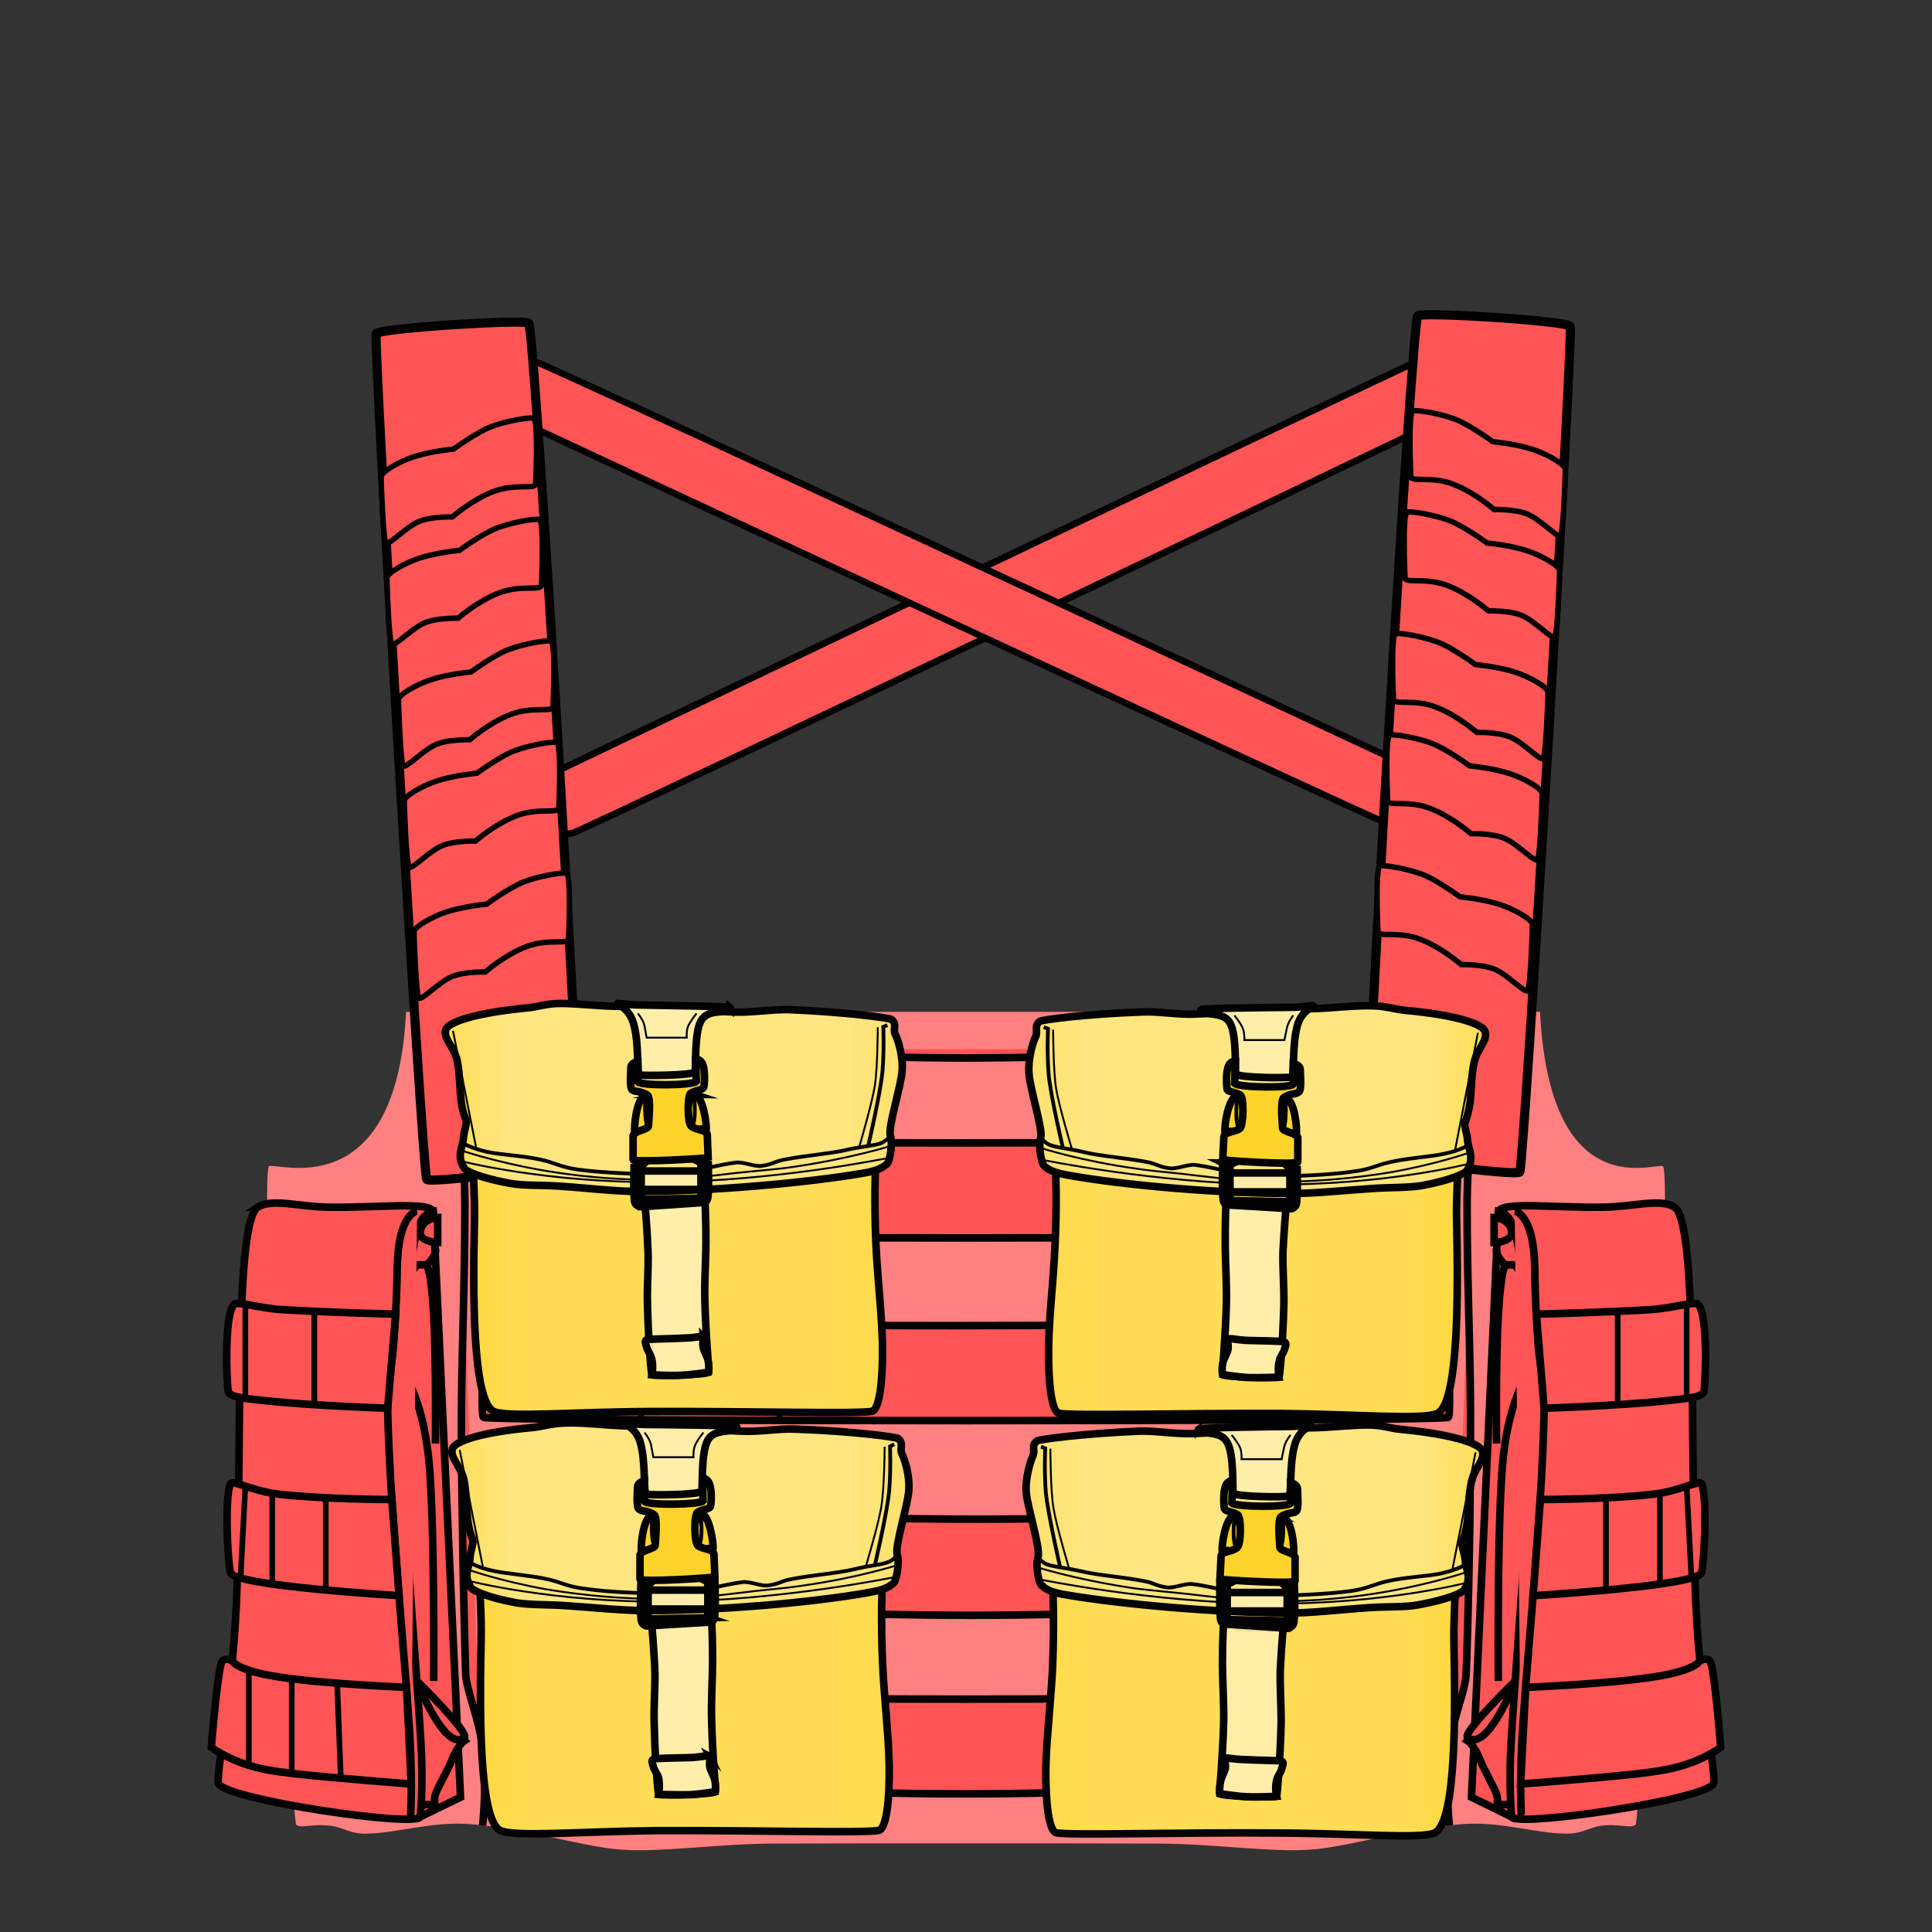 <?xml version="1.0" encoding="UTF-8" standalone="no"?>
<svg
   xmlns:dc="http://purl.org/dc/elements/1.1/"
   xmlns:cc="http://creativecommons.org/ns#"
   xmlns:rdf="http://www.w3.org/1999/02/22-rdf-syntax-ns#"
   xmlns:svg="http://www.w3.org/2000/svg"
   xmlns="http://www.w3.org/2000/svg"
   xmlns:xlink="http://www.w3.org/1999/xlink"
   xmlns:sodipodi="http://sodipodi.sourceforge.net/DTD/sodipodi-0.dtd"
   xmlns:inkscape="http://www.inkscape.org/namespaces/inkscape"
   viewBox="0 0 256 256"
   version="1.1"
   id="svg441"
   sodipodi:docname="Chest_rig.svg"
   inkscape:version="0.92.3 (2405546, 2018-03-11)">
  <rect x="0" y="0" width="256" height="256" fill="#333333" stroke="none"/>
  <sodipodi:namedview
     pagecolor="#ffffff"
     bordercolor="#666666"
     borderopacity="1"
     objecttolerance="10"
     gridtolerance="10"
     guidetolerance="10"
     inkscape:pageopacity="0"
     inkscape:pageshadow="2"
     inkscape:window-width="1920"
     inkscape:window-height="1017"
     id="namedview443"
     showgrid="false"
     inkscape:zoom="2.6074563"
     inkscape:cx="154.05937"
     inkscape:cy="105.68659"
     inkscape:window-x="1912"
     inkscape:window-y="-8"
     inkscape:window-maximized="1"
     inkscape:current-layer="g265"
     showguides="false" />
  <defs
     id="defs84">
    <linearGradient
       id="innoGrad52">
      <stop
         offset="0"
         stop-color="#ffd42a"
         stop-opacity=".502"
         id="stop2" />
      <stop
         offset=".142"
         stop-color="#ffd42a"
         stop-opacity="0"
         id="stop4" />
      <stop
         offset=".863"
         stop-color="#ffd42a"
         stop-opacity="0"
         id="stop6" />
      <stop
         offset="1"
         stop-color="#ffd42a"
         stop-opacity=".251"
         id="stop8" />
    </linearGradient>
    <linearGradient
       id="innoGrad5">
      <stop
         offset="0"
         stop-color="#ffd42a"
         stop-opacity=".251"
         id="stop11" />
      <stop
         offset=".137"
         stop-color="#ffd42a"
         stop-opacity="0"
         id="stop13" />
      <stop
         offset=".858"
         stop-color="#ffd42a"
         stop-opacity="0"
         id="stop15" />
      <stop
         offset="1"
         stop-color="#ffd42a"
         stop-opacity=".502"
         id="stop17" />
    </linearGradient>
    <linearGradient
       id="innoGrad32">
      <stop
         offset="0"
         stop-color="#fca"
         stop-opacity="0"
         id="stop20" />
      <stop
         offset="1"
         stop-color="#ff7f2a"
         stop-opacity=".502"
         id="stop22" />
    </linearGradient>
    <linearGradient
       id="innoGrad22">
      <stop
         offset="0"
         stop-color="#ff2a2a"
         stop-opacity="0"
         id="stop25" />
      <stop
         offset="1"
         stop-color="#ff2a2a"
         stop-opacity=".502"
         id="stop27" />
    </linearGradient>
    <linearGradient
       id="innoGrad4">
      <stop
         offset="0"
         stop-color="#ff7f2a"
         stop-opacity=".502"
         id="stop30" />
      <stop
         offset=".236"
         stop-color="#ff7f2a"
         stop-opacity="0"
         id="stop32" />
      <stop
         offset=".759"
         stop-color="#ff7f2a"
         stop-opacity="0"
         id="stop34" />
      <stop
         offset="1"
         stop-color="#ff7f2a"
         stop-opacity=".502"
         id="stop36" />
    </linearGradient>
    <linearGradient
       id="innoGrad3">
      <stop
         offset="0"
         stop-color="#ff7f2a"
         stop-opacity=".502"
         id="stop39" />
      <stop
         offset="1"
         stop-color="#fca"
         stop-opacity="0"
         id="stop41" />
    </linearGradient>
    <linearGradient
       id="innoGrad2">
      <stop
         offset="0"
         stop-color="#ff2a2a"
         stop-opacity=".502"
         id="stop44" />
      <stop
         offset="1"
         stop-color="#ff2a2a"
         stop-opacity="0"
         id="stop46" />
    </linearGradient>
    <linearGradient
       id="innoGrad1">
      <stop
         offset="0"
         stop-color="#ff2a2a"
         stop-opacity=".502"
         id="stop49" />
      <stop
         offset=".134"
         stop-color="#ff2a2a"
         stop-opacity="0"
         id="stop51" />
      <stop
         offset=".863"
         stop-color="#ff2a2a"
         stop-opacity="0"
         id="stop53" />
      <stop
         offset="1"
         stop-color="#ff2a2a"
         stop-opacity=".502"
         id="stop55" />
    </linearGradient>
    <linearGradient
       id="linearGradient4814"
       x1="35.386"
       x2="220.619"
       y1="131.479"
       y2="131.479"
       gradientUnits="userSpaceOnUse"
       xlink:href="#innoGrad1" />
    <linearGradient
       id="linearGradient4859"
       x1="42.662"
       x2="76.116"
       y1="33.838"
       y2="18.951"
       gradientUnits="userSpaceOnUse"
       xlink:href="#innoGrad2"
       gradientTransform="translate(-5.966,5.966)" />
    <linearGradient
       id="linearGradient4867"
       x1="37.395"
       x2="72.67"
       y1="24.125"
       y2="13.215"
       gradientUnits="userSpaceOnUse"
       xlink:href="#innoGrad2"
       gradientTransform="translate(-5.966,5.966)" />
    <linearGradient
       id="linearGradient4890"
       x1="45.543"
       x2="105.179"
       y1="41.333"
       y2="41.333"
       gradientUnits="userSpaceOnUse"
       xlink:href="#innoGrad3"
       gradientTransform="translate(234.305,74.576)" />
    <linearGradient
       id="linearGradient4913"
       x1="50.671"
       x2="92.129"
       y1="42.418"
       y2="42.418"
       gradientUnits="userSpaceOnUse"
       xlink:href="#innoGrad3"
       gradientTransform="translate(283.801,-11.889)" />
    <linearGradient
       id="linearGradient4946"
       x1="49.857"
       x2="206.112"
       y1="68.272"
       y2="68.272"
       gradientUnits="userSpaceOnUse"
       xlink:href="#innoGrad4"
       gradientTransform="translate(237.013,12.656)" />
    <linearGradient
       id="linearGradient5004"
       x1="182.273"
       x2="217.505"
       y1="15.773"
       y2="24.547"
       gradientUnits="userSpaceOnUse"
       xlink:href="#innoGrad22" />
    <linearGradient
       id="linearGradient5035"
       x1="179.912"
       x2="213.338"
       y1="18.951"
       y2="33.839"
       gradientUnits="userSpaceOnUse"
       xlink:href="#innoGrad22" />
    <linearGradient
       id="linearGradient5074"
       x1="150.811"
       x2="210.484"
       y1="41.345"
       y2="41.345"
       gradientUnits="userSpaceOnUse"
       xlink:href="#innoGrad32"
       gradientTransform="translate(113.878,67.32)" />
    <linearGradient
       id="linearGradient5105"
       x1="163.854"
       x2="205.3"
       y1="42.418"
       y2="42.418"
       gradientUnits="userSpaceOnUse"
       xlink:href="#innoGrad32"
       gradientTransform="translate(156.858,-6.136)" />
    <linearGradient
       id="linearGradient5151"
       x1="28.406"
       x2="57.945"
       y1="200.232"
       y2="200.232"
       gradientUnits="userSpaceOnUse"
       xlink:href="#innoGrad2" />
    <linearGradient
       id="linearGradient5174"
       x1="29.537"
       x2="52.967"
       y1="179.664"
       y2="179.664"
       gradientUnits="userSpaceOnUse"
       xlink:href="#innoGrad2" />
    <linearGradient
       id="linearGradient5197"
       x1="29.585"
       x2="53.42"
       y1="203.973"
       y2="203.973"
       gradientUnits="userSpaceOnUse"
       xlink:href="#innoGrad2" />
    <linearGradient
       id="linearGradient5235"
       x1="27.48"
       x2="55.017"
       y1="228.148"
       y2="228.148"
       gradientUnits="userSpaceOnUse"
       xlink:href="#innoGrad2" />
    <linearGradient
       id="linearGradient5258"
       x1="198.027"
       x2="227.602"
       y1="200.231"
       y2="200.231"
       gradientUnits="userSpaceOnUse"
       xlink:href="#innoGrad22" />
    <linearGradient
       id="linearGradient5287"
       x1="203.034"
       x2="226.491"
       y1="179.657"
       y2="179.657"
       gradientUnits="userSpaceOnUse"
       xlink:href="#innoGrad22" />
    <linearGradient
       id="linearGradient5310"
       x1="202.603"
       x2="226.414"
       y1="203.974"
       y2="203.974"
       gradientUnits="userSpaceOnUse"
       xlink:href="#innoGrad22" />
    <linearGradient
       id="linearGradient5333"
       x1="200.955"
       x2="228.518"
       y1="228.148"
       y2="228.148"
       gradientUnits="userSpaceOnUse"
       xlink:href="#innoGrad22" />
    <linearGradient
       id="linearGradient5356"
       x1="138.075"
       x2="193.306"
       y1="226.709"
       y2="226.709"
       gradientUnits="userSpaceOnUse"
       xlink:href="#innoGrad5" />
    <linearGradient
       id="linearGradient5383"
       x1="135.462"
       x2="196.983"
       y1="201.274"
       y2="201.274"
       gradientUnits="userSpaceOnUse"
       xlink:href="#innoGrad5" />
    <linearGradient
       id="linearGradient5416"
       x1="63.123"
       x2="118.33"
       y1="226.439"
       y2="226.439"
       gradientUnits="userSpaceOnUse"
       xlink:href="#innoGrad52" />
    <linearGradient
       id="linearGradient5453"
       x1="59.392"
       x2="120.944"
       y1="200.977"
       y2="200.977"
       gradientUnits="userSpaceOnUse"
       xlink:href="#innoGrad52" />
    <linearGradient
       id="linearGradient5476"
       x1="138.442"
       x2="193.626"
       y1="171.163"
       y2="171.163"
       gradientUnits="userSpaceOnUse"
       xlink:href="#innoGrad5" />
    <linearGradient
       id="linearGradient5499"
       x1="135.824"
       x2="197.346"
       y1="145.702"
       y2="145.702"
       gradientUnits="userSpaceOnUse"
       xlink:href="#innoGrad5" />
    <linearGradient
       id="linearGradient5522"
       x1="62.238"
       x2="117.44"
       y1="170.858"
       y2="170.858"
       gradientUnits="userSpaceOnUse"
       xlink:href="#innoGrad52" />
    <linearGradient
       id="linearGradient5545"
       x1="58.506"
       x2="120.058"
       y1="145.421"
       y2="145.421"
       gradientUnits="userSpaceOnUse"
       xlink:href="#innoGrad52" />
    <linearGradient
       inkscape:collect="always"
       xlink:href="#innoGrad1"
       id="linearGradient1380"
       gradientUnits="userSpaceOnUse"
       x1="35.386"
       y1="131.479"
       x2="220.619"
       y2="131.479"
       gradientTransform="translate(-322.169,1.086)" />
  </defs>
  <g
     id="patternLayer"
     transform="translate(-833.627,-94.915)">
    <path
       d="m 887.431,228.993 c -1.292,26.263 -17.617,19.708 -18.178,20.479 -1.288,1.801 3.003,86.76 3.633,87.238 0.658,0.537 2.324,-0.21 4.68,0.147 1.537,0.213 2.605,1.112 4.677,1.023 4.02,-0.067 8.609,-1.652 13.65,-1.261 7.656,0.592 15.373,3.145 20.397,3.404 5.195,0.323 12.495,-0.796 19.86,-0.826 10.515,-0.037 40.463,-0.036 50.921,0 7.39,0.029 14.723,1.147 19.887,0.824 5.03,-0.257 12.716,-2.81 20.428,-3.402 4.987,-0.39 9.606,1.196 13.594,1.261 2.1,0.09 3.197,-0.81 4.68,-1.023 2.353,-0.356 4.049,0.391 4.679,-0.147 0.685,-0.477 4.975,-85.435 3.658,-87.238 -0.562,-0.77 -14.991,5.783 -16.308,-20.482 z"
       id="path92"
       inkscape:connector-curvature="0"
       style="fill:#ff8080"
       sodipodi:nodetypes="ccccccccccccccccc" />
  </g>
  <g
     id="g265"
     style="fill:#ff5555;fill-opacity:1">
    <path
       stroke-miterlimit="10"
       d="m 55.315,111.125 c -0.29,0.362 19.11,-0.383 20.568,-0.739 1.508,-0.382 131.962,-62.644 131.943,-62.973 -0.031,-0.325 -17.843,-0.338 -19.162,0.068 C 187.443,47.84 55.609,110.762 55.315,111.125 Z"
       id="path149-3-5-2-2"
       inkscape:connector-curvature="0"
       style="fill:#ff5555;fill-opacity:1;stroke:#000000;stroke-width:0.885;stroke-miterlimit:10" />
    <path
       stroke-miterlimit="10"
       d="m 50.702,47.256 c -0.288,-0.35 18.92,0.369 20.364,0.713 1.493,0.368 130.652,60.413 130.634,60.731 -0.03,0.313 -17.666,0.326 -18.972,-0.066 C 181.519,108.288 50.993,47.606 50.702,47.256 Z"
       id="path149-3-5-2-2-9"
       inkscape:connector-curvature="0"
       style="fill:#ff5555;fill-opacity:1;stroke:#000000;stroke-width:0.864;stroke-miterlimit:10" />
    <path
       stroke-miterlimit="10"
       d="m 60.39,138.18 c 0.033,6.901 1.21,14.135 1.214,21.582 0.005,10.527 -0.504,21.033 -0.473,30.416 0.042,4.271 0.072,8.244 0.14,11.897 0.142,10.926 0.415,18.512 0.431,19.688 0.058,2.122 1.773,5.91 2.247,9.82 0.608,5.12 0,10.29 0,10.29"
       id="path159"
       inkscape:connector-curvature="0"
       style="fill:#ff5555;stroke:#000000;stroke-miterlimit:10;fill-opacity:1"
       sodipodi:nodetypes="ccccccc" />
    <path
       stroke-miterlimit="10"
       d="M84.07 235.805c-5.786-.568-10.099-1.838-13.397-2.076-2.149-.176-4.216.12-4.287 0-.39-.585-1.592-10.402-.87-10.987.157-.135 3.023.208 6.336.678 2.366.367 4.6.924 7.898 1.104 16.213.83 80.286.83 96.5 0 3.298-.18 5.503-.736 7.87-1.104 3.312-.47 6.205-.813 6.364-.679.748.585-.51 10.402-.899 10.987-.043.12-2.079-.176-4.229 0-3.302.238-7.61 1.51-13.427 2.076-8.05.78-26.908 1.95-45.036 1.887-17.805-.005-34.919-1.175-42.824-1.886zM64.045 187.802c-.39-.585 0-11.7.751-12.285.328-.25 30.393.141 61.124.135 32.11-.008 64.93-.46 65.311-.134.694.585 1.085 11.7.694 12.285-.39.585-127.49.584-127.88 0zM65.213 210.723c-.39-.585-.722-12.032 0-12.618.156-.135 3.023.202 6.336.673 2.363.372 4.6.93 7.898 1.104 8.436.433 29.688 1.425 50.731 1.412 19.343-.012 38.628-1.004 46.402-1.412 3.241-.176 5.505-.73 7.87-1.104 3.312-.47 6.211-.808 6.307-.674.748.586.391 12.033 0 12.618-.192.318-31.26 3.308-62.01 3.312-31.803.006-63.337-2.986-63.534-3.31zM63.652 163.595c-.39-.585 0-11.7.75-12.286.346-.263 30.88.136 62.297.134 31.8 0 64.553-.398 64.925-.134.695.585 1.085 11.701.695 12.286-.39.585-128.277.585-128.667 0z"
       id="path167"
       stroke="#000"
       fill="#f55"
       style="fill:#ff5555;fill-opacity:1" />
    <path
       stroke-miterlimit="10"
       d="M65.992 151.164v12.631M84.545 151.31v12.485M102.911 151.442v12.353M66.385 175.37v12.632M84.94 175.517v12.485M103.305 175.65v12.352M66.97 198.003v13.004M83.767 200.085v11.974M102.132 200.68l.001 12.37M67.357 222.818l1.073 10.911M84.07 224.727v11.078M102.437 225.314l.001 12.376"
       id="path171"
       stroke-width=".75"
       stroke="#000"
       fill="none"
       style="fill:#ff5555;fill-opacity:1" />
    <path
       stroke-miterlimit="10"
       d="M72.52 223.552s-4.96-2.373-5.55-1.982c-.588.39 0 2.604 0 2.604z"
       id="path173"
       stroke="#000"
       fill="#58595b"
       style="fill:#ff5555;fill-opacity:1" />
    <path
       stroke-miterlimit="10"
       d="M57.412 160.543l3.608 77.601-5.36 2.605-5.265-41.726 1.364-37.378z"
       id="path175"
       stroke="#000"
       fill="#faa"
       style="fill:#ff5555;fill-opacity:1" />
    <path
       stroke-miterlimit="10"
       d="M57.997 161.323v3.314s-2.636-.033-2.274-1.628c.33-1.6 2.274-1.686 2.274-1.686z"
       id="path177"
       stroke="#000"
       fill="#faa"
       style="fill:#ff5555;fill-opacity:1" />
    <path
       stroke-miterlimit="10"
       d="M57.66 165.423s.392.525-.826 1.881a.596.596 0 0 1-.344.238c-.446.173-.857-.076-1.22.147-.525.36-.908 1.437-.908 1.437M57.464 222.728s.147-21.038-.63-29.107c-.777-8.128-3.26-11.508-3.26-11.508"
       id="path179"
       stroke="#000"
       fill="none"
       style="fill:#ff5555;fill-opacity:1" />
    <path
       stroke-miterlimit="10"
       d="M56.49 167.542s.636.417.987 6.845c.32 6.426.225 16.894.225 16.894"
       id="path181"
       stroke="#000"
       fill="none"
       style="fill:#ff5555;fill-opacity:1" />
    <path
       stroke-miterlimit="10"
       d="M61.581 230.627s-.954.58-1.73 2.643c-.505 1.29-1.66 3.184-2.139 4.421-.304.857.074 1.43-.248 1.43h-1.646l-.58-16.393z"
       id="path183"
       stroke="#000"
       fill="#faa"
       style="fill:#ff5555;fill-opacity:1" />
    <path
       stroke-miterlimit="10"
       d="M55.237 222.728s7.052 6.905 6.27 7.507c-2.574 2.054-6.27-7.507-6.27-7.507z"
       id="path185"
       stroke="#000"
       fill="#faa"
       style="fill:#ff5555;fill-opacity:1" />
    <path
       d="M34.143 159.958c1.861-1.224 5.598-.022 9.455 0 6.384.098 13.426-.778 13.814.585.39 1.365-2.913-3.786-3.312 13.972-.124 5.9-.97 8.035-.782 16.054.302 13.467 1.844 29.72 2.44 40.06.344 5.687-.018 9.925-.098 10.121-.52 1.39-25.319-2.215-26.685-4.359-.52-.88 2.05-12.575 2.438-26.252.597-21.35-.299-48.12 2.73-50.18z"
       id="path187"
       fill="#ff8080"
       style="fill:#ff5555;fill-opacity:1" />
    <path
       stroke-miterlimit="10"
       d="M34.143 159.958c1.861-1.224 5.598-.022 9.455 0 6.384.098 13.426-.778 13.814.585.39 1.365-2.913-3.786-3.312 13.972-.124 5.899-.97 8.035-.782 16.054.302 13.467 1.844 29.72 2.44 40.059.344 5.688-.018 9.926-.098 10.122-.52 1.39-25.319-2.215-26.685-4.359-.52-.881 2.049-12.575 2.438-26.252.597-21.351-.299-48.121 2.73-50.181z"
       id="path189"
       stroke="#000"
       fill="url(#linearGradient5151)"
       style="fill:#ff5555;fill-opacity:1" />
    <path
       stroke-miterlimit="10"
       d="M55.27 160.475s-2.55.265-2.633 7.604c-.013 1.383-.11 5.31-.487 10.141-.21 2.734-.837 5.482-.78 8.84.33 13.075 2.052 29.866 2.828 41.214.535 7.604.196 12.804.196 12.804"
       id="path191"
       stroke="#000"
       fill="none"
       style="fill:#ff5555;fill-opacity:1" />
    <path
       d="M52.424 174.131s-8.627-.205-14.966-.59c-3.213-.195-5.969-1.152-6.436-.715-1.365 1.364-.975 10.653-.78 11.502.195.906 2.518.977 5.155 1.297 6.197.655 15.97.975 15.97.975z"
       id="path193"
       fill="#f55"
       style="fill:#ff5555;fill-opacity:1" />
    <path
       stroke-miterlimit="10"
       d="M52.424 174.131s-8.627-.205-14.966-.591c-3.213-.194-5.969-1.151-6.436-.714-1.365 1.364-.975 10.653-.78 11.502.195.906 2.518.977 5.155 1.297 6.197.655 15.969.975 15.969.975z"
       id="path195"
       stroke="#000"
       fill="url(#linearGradient5174)"
       style="fill:#ff5555;fill-opacity:1" />
    <path
       stroke-miterlimit="10"
       d="M41.648 173.75v12.333M32.507 172.81v12.477"
       id="path197"
       stroke-width=".75"
       stroke="#000"
       fill="none"
       style="fill:#ff5555;fill-opacity:1" />
    <path
       d="M51.922 198.692s-8.587.01-14.854-.689c-3.578-.38-6.247-1.984-6.533-1.39-.78 1.687-.39 10.015 0 11.77.39 1.755 22.344 3.05 22.344 3.05z"
       id="path199"
       fill="#f55"
       style="fill:#ff5555;fill-opacity:1" />
    <path
       stroke-miterlimit="10"
       d="M51.922 198.692s-8.587.009-14.854-.689c-3.578-.381-6.247-1.984-6.533-1.39-.78 1.687-.39 10.015 0 11.77.39 1.755 22.344 3.049 22.344 3.049z"
       id="path201"
       stroke="#000"
       fill="url(#linearGradient5197)"
       style="fill:#ff5555;fill-opacity:1" />
    <path
       stroke-miterlimit="10"
       d="M32.507 196.952l-.632 12.158M36.08 197.85V209.9M43.166 198.43v12.577"
       id="path203"
       stroke-width=".75"
       stroke="#000"
       fill="none"
       style="fill:#ff5555;fill-opacity:1" />
    <path
       d="M54.49 236.39s-9.228-.687-15.29-1.344c-1.543-.175-2.889-.358-3.803-.537-4.588-.819-7.397-2.98-7.397-2.98s.877-10.935 1.462-11.459c.585-.468 1.3 0 1.3 0s.552 1.306 6.305 2.153c5.75.905 16.8 1.363 16.8 1.363z"
       id="path205"
       fill="#f55"
       style="fill:#ff5555;fill-opacity:1" />
    <path
       stroke-miterlimit="10"
       d="M54.49 236.39s-9.228-.687-15.29-1.344c-1.543-.175-2.889-.358-3.803-.537-4.588-.819-7.397-2.98-7.397-2.98s.877-10.935 1.462-11.459c.585-.468 1.3 0 1.3 0s.552 1.306 6.305 2.153c5.749.905 16.799 1.363 16.799 1.363z"
       id="path207"
       stroke="#000"
       fill="url(#linearGradient5235)"
       style="fill:#ff5555;fill-opacity:1" />
    <path
       stroke-miterlimit="10"
       d="M32.973 221.347v12.566M38.657 222.223v12.726M44.674 223.015l.482 12.622"
       id="path209"
       stroke-width=".75"
       stroke="#000"
       fill="none"
       style="fill:#ff5555;fill-opacity:1" />
    <path
       stroke-miterlimit="10"
       d="m 195.607,138.181 c -0.029,6.901 -1.207,14.137 -1.21,21.582 -0.006,10.527 0.532,21.033 0.446,30.416 -0.017,3.966 -0.046,7.931 -0.086,11.897 -0.17,10.926 -0.414,18.512 -0.487,19.688 -0.033,2.122 -1.77,5.91 -2.218,9.82 -0.606,5.12 0,10.29 0,10.29 m -0.428,-102.851 c 0,0 -52.869,1.17 -63.624,1.17 -10.755,0 -63.598,-1.17 -63.598,-1.17"
       id="path215"
       inkscape:connector-curvature="0"
       style="fill:#ff5555;stroke:#000000;stroke-miterlimit:10;fill-opacity:1"
       sodipodi:nodetypes="ccccccccsc" />
    <path
       stroke-miterlimit="10"
       d="M189.98 151.165v12.63M171.426 151.31v12.485M153.06 151.442v12.353M189.585 175.372v12.63M171.031 175.518v12.484M152.665 175.651v12.351M189 198.004v13.003M172.204 200.085v11.974M153.84 200.68v12.37M188.614 222.818l-1.044 10.911M171.93 224.727v11.078M153.565 225.315v12.376"
       id="path221"
       stroke-width=".75"
       stroke="#000"
       fill="none"
       style="fill:#ff5555;fill-opacity:1" />
    <path
       stroke-miterlimit="10"
       d="M183.48 223.553s4.933-2.374 5.52-1.983c.59.39 0 2.604 0 2.604z"
       id="path223"
       stroke="#000"
       fill="#58595b"
       style="fill:#ff5555;fill-opacity:1" />
    <path
       stroke-miterlimit="10"
       d="M198.56 160.543l-3.58 77.601 5.334 2.605 5.261-41.726-1.362-37.378z"
       id="path225"
       stroke="#000"
       fill="#faa"
       style="fill:#ff5555;fill-opacity:1" />
    <path
       stroke-miterlimit="10"
       d="M197.975 161.323v3.314s2.665-.032 2.303-1.628c-.357-1.6-2.303-1.686-2.303-1.686z"
       id="path227"
       style="fill:#ff5555;fill-opacity:1"
       stroke="#000"
       fill="#faa" />
    <path
       stroke-miterlimit="10"
       d="M198.338 165.424s-.393.524.801 1.88a.892.892 0 0 0 .368.238c.421.173.89-.075 1.197.147.55.36.934 1.438.933 1.438M198.533 222.728s-.17-21.038.605-29.107c.776-8.128 3.285-11.508 3.285-11.508"
       id="path229"
       stroke="#000"
       fill="none"
       style="fill:#ff5555;fill-opacity:1" />
    <path
       stroke-miterlimit="10"
       d="M199.507 167.542s-.63.417-.983 6.845c-.349 6.426-.226 16.894-.226 16.894"
       id="path231"
       stroke="#000"
       fill="none"
       style="fill:#ff5555;fill-opacity:1" />
    <path
       stroke-miterlimit="10"
       d="M194.42 230.628s.952.58 1.73 2.642c.532 1.29 1.63 3.186 2.14 4.422.273.857-.048 1.43.243 1.43h1.678l.581-16.394z"
       id="path233"
       stroke="#000"
       fill="#faa"
       style="fill:#ff5555;fill-opacity:1" />
    <path
       stroke-miterlimit="10"
       d="M200.792 222.728s-7.109 6.905-6.328 7.507c2.63 2.054 6.328-7.507 6.328-7.507z"
       id="path235"
       stroke="#000"
       fill="#faa"
       style="fill:#ff5555;fill-opacity:1" />
    <path
       d="M221.886 159.958c-1.889-1.224-5.624-.02-9.486 0-6.41.1-13.45-.778-13.84.585-.39 1.365 2.91-3.786 3.315 13.972.15 5.9.963 8.035.781 16.054-.273 13.468-1.817 29.72-2.41 40.06-.35 5.687.015 9.926.068 10.121.546 1.391 25.346-2.215 26.711-4.359.551-.88-2.02-12.575-2.409-26.252-.655-21.35.27-48.12-2.73-50.18z"
       id="path237"
       fill="#ff8080"
       style="fill:#ff5555;fill-opacity:1" />
    <path
       stroke-miterlimit="10"
       d="M221.886 159.957c-1.889-1.224-5.624-.021-9.486 0-6.41.099-13.45-.778-13.84.585-.391 1.365 2.91-3.786 3.315 13.972.149 5.899.963 8.035.781 16.054-.273 13.468-1.817 29.72-2.41 40.06-.35 5.687.015 9.926.068 10.121.546 1.391 25.346-2.215 26.711-4.359.551-.881-2.021-12.575-2.409-26.252-.655-21.351.27-48.12-2.73-50.181z"
       id="path239"
       stroke="#000"
       fill="url(#linearGradient5258)"
       style="fill:#ff5555;fill-opacity:1" />
    <path
       stroke-miterlimit="10"
       d="M200.704 160.475s2.547.268 2.662 7.604c.01 1.383.078 5.31.456 10.141.21 2.734.894 5.482.78 8.84-.275 13.076-2.022 29.866-2.797 41.215-.54 7.604-.195 12.804-.196 12.804"
       id="path241"
       stroke="#000"
       fill="none"
       style="fill:#ff5555;fill-opacity:1" />
    <path
       d="M203.576 174.131s8.624-.205 14.995-.59c3.184-.194 5.938-1.15 6.435-.715 1.365 1.364.976 10.653.78 11.502-.195.906-2.52.977-5.187 1.297-6.22.655-15.994.975-15.994.975z"
       id="path243"
       fill="#f55"
       style="fill:#ff5555;fill-opacity:1" />
    <path
       stroke-miterlimit="10"
       d="M203.576 174.131s8.624-.205 14.995-.591c3.184-.193 5.938-1.15 6.435-.714 1.365 1.364.976 10.653.78 11.502-.195.906-2.521.977-5.187 1.297-6.221.655-15.994.975-15.994.975z"
       id="path245"
       stroke="#000"
       fill="url(#linearGradient5287)"
       style="fill:#ff5555;fill-opacity:1" />
    <path
       stroke-miterlimit="10"
       d="M214.35 173.751v12.332M223.493 172.811v12.476"
       id="path247"
       style="fill:#ff5555;fill-opacity:1"
       stroke-width=".75"
       stroke="#000"
       fill="none" />
    <path
       d="M204.106 198.692s8.53.01 14.854-.688c3.552-.382 6.247-1.985 6.504-1.39.78 1.686.39 10.014 0 11.77-.39 1.754-22.319 3.05-22.319 3.05z"
       id="path249"
       fill="#f55"
       style="fill:#ff5555;fill-opacity:1" />
    <path
       stroke-miterlimit="10"
       d="M204.106 198.692s8.53.01 14.854-.688c3.552-.382 6.247-1.985 6.504-1.391.78 1.687.39 10.015 0 11.77-.39 1.755-22.319 3.05-22.319 3.05z"
       id="path251"
       stroke="#000"
       fill="url(#linearGradient5310)"
       style="fill:#ff5555;fill-opacity:1" />
    <path
       stroke-miterlimit="10"
       d="M223.493 196.953l.63 12.157M219.945 197.85v12.052M212.805 198.43v12.577"
       id="path253"
       stroke-width=".75"
       stroke="#000"
       fill="none"
       style="fill:#ff5555;fill-opacity:1" />
    <path
       d="M201.484 236.39s9.278-.686 15.343-1.344c1.545-.175 2.833-.358 3.772-.537 4.617-.819 7.4-2.98 7.4-2.98s-.849-10.935-1.434-11.458c-.585-.469-1.326 0-1.326 0s-.556 1.312-6.279 2.152c-5.78.906-16.8 1.363-16.8 1.363z"
       id="path255"
       fill="#f55"
       style="fill:#ff5555;fill-opacity:1" />
    <path
       stroke-miterlimit="10"
       d="M201.484 236.39s9.278-.686 15.343-1.344c1.545-.175 2.833-.358 3.772-.537 4.617-.819 7.4-2.98 7.4-2.98s-.849-10.935-1.434-11.458c-.585-.469-1.326 0-1.326 0s-.556 1.312-6.279 2.152c-5.781.906-16.8 1.363-16.8 1.363z"
       id="path257"
       stroke="#000"
       fill="url(#linearGradient5333)"
       style="fill:#ff5555;fill-opacity:1" />
    <path
       stroke-miterlimit="10"
       d="m 201.377,155.299 c -0.537,0.607 -19.414,-1.911 -20.132,-2.586 -0.712,-0.72 5.826,-110.347 6.613,-110.879 0.79,-0.523 19.747,0.659 20.203,1.405 0.46,0.664 -6.149,111.452 -6.683,112.06 z"
       id="path149-3"
       inkscape:connector-curvature="0"
       style="fill:#ff5555;fill-opacity:1;stroke:#000000;stroke-width:1.212;stroke-miterlimit:10" />
    <path
       stroke-miterlimit="10"
       d="m 203.057,122.548 c -0.012,0.715 -0.266,8.425 -0.652,8.74 -0.386,0.313 -2.739,-2.233 -4.407,-2.878 -1.639,-0.673 -4.378,-0.594 -4.378,-0.594 0,0 -2.51,-2.227 -5.374,-3.334 -2.832,-1.141 -5.64,-0.249 -5.668,-1.041 -0.03,-0.791 -0.359,-8.572 0.288,-8.711 0.617,-0.138 3.681,0.391 5.602,1.127 1.922,0.735 4.976,2.969 4.976,2.969 0,0 3.047,0.279 5.332,1.038 1.846,0.612 4.323,1.965 4.28,2.684 z"
       id="path145"
       style="fill:#ff5555;fill-opacity:1;stroke:#000000;stroke-width:0.717;stroke-miterlimit:10"
       inkscape:connector-curvature="0" />
    <path
       stroke-miterlimit="10"
       d="m 204.35,105.201 c -0.012,0.715 -0.266,8.425 -0.652,8.74 -0.386,0.313 -2.739,-2.233 -4.407,-2.878 -1.639,-0.673 -4.378,-0.594 -4.378,-0.594 0,0 -2.51,-2.227 -5.374,-3.334 -2.832,-1.141 -5.64,-0.249 -5.668,-1.041 -0.03,-0.791 -0.359,-8.572 0.288,-8.711 0.617,-0.138 3.681,0.391 5.602,1.127 1.922,0.735 4.976,2.969 4.976,2.969 0,0 3.047,0.279 5.332,1.038 1.846,0.612 4.323,1.965 4.28,2.684 z"
       id="path145-9"
       style="fill:#ff5555;fill-opacity:1;stroke:#000000;stroke-width:0.717;stroke-miterlimit:10"
       inkscape:connector-curvature="0" />
    <path
       stroke-miterlimit="10"
       d="m 205.117,91.778 c -0.012,0.715 -0.266,8.425 -0.652,8.74 -0.386,0.313 -2.739,-2.233 -4.407,-2.878 -1.639,-0.673 -4.378,-0.594 -4.378,-0.594 0,0 -2.51,-2.227 -5.374,-3.334 -2.832,-1.141 -5.64,-0.249 -5.668,-1.041 -0.03,-0.791 -0.359,-8.572 0.288,-8.711 0.617,-0.138 3.681,0.391 5.602,1.127 1.922,0.735 4.976,2.969 4.976,2.969 0,0 3.047,0.279 5.332,1.038 1.846,0.612 4.323,1.964 4.28,2.684 z"
       id="path145-8"
       style="fill:#ff5555;fill-opacity:1;stroke:#000000;stroke-width:0.717;stroke-miterlimit:10"
       inkscape:connector-curvature="0" />
    <path
       stroke-miterlimit="10"
       d="m 206.651,75.67 c -0.012,0.715 -0.266,8.425 -0.652,8.74 -0.386,0.313 -2.739,-2.233 -4.407,-2.878 -1.639,-0.673 -4.378,-0.594 -4.378,-0.594 0,0 -2.51,-2.227 -5.374,-3.334 -2.832,-1.141 -5.64,-0.249 -5.668,-1.041 -0.03,-0.791 -0.359,-8.572 0.288,-8.711 0.617,-0.138 3.681,0.391 5.602,1.127 1.922,0.735 4.976,2.969 4.976,2.969 0,0 3.047,0.279 5.332,1.038 1.846,0.612 4.323,1.965 4.28,2.684 z"
       id="path145-86"
       style="fill:#ff5555;fill-opacity:1;stroke:#000000;stroke-width:0.717;stroke-miterlimit:10"
       inkscape:connector-curvature="0"
       inkscape:transform-center-x="-34.129932"
       inkscape:transform-center-y="11.124348" />
    <path
       stroke-miterlimit="10"
       d="m 207.418,62.247 c -0.012,0.715 -0.266,8.425 -0.652,8.74 -0.386,0.313 -2.739,-2.233 -4.407,-2.878 -1.639,-0.673 -4.378,-0.594 -4.378,-0.594 0,0 -2.51,-2.227 -5.374,-3.334 -2.832,-1.141 -5.64,-0.249 -5.668,-1.041 -0.03,-0.791 -0.359,-8.572 0.288,-8.711 0.617,-0.138 3.681,0.391 5.602,1.127 1.922,0.735 4.976,2.969 4.976,2.969 0,0 3.047,0.279 5.332,1.038 1.846,0.612 4.323,1.965 4.28,2.684 z"
       id="path145-1"
       style="fill:#ff5555;fill-opacity:1;stroke:#000000;stroke-width:0.717;stroke-miterlimit:10"
       inkscape:connector-curvature="0"
       inkscape:transform-center-x="-23.007982"
       inkscape:transform-center-y="24.930907" />
    <path
       stroke-miterlimit="10"
       d="m 56.54,156.276 c 0.537,0.607 19.414,-1.911 20.132,-2.586 0.712,-0.72 -5.826,-110.347 -6.613,-110.879 -0.79,-0.523 -19.747,0.659 -20.203,1.405 -0.46,0.664 6.149,111.452 6.683,112.06 z"
       id="path149-3-3"
       inkscape:connector-curvature="0"
       style="fill:#ff5555;fill-opacity:1;stroke:#000000;stroke-width:1.212;stroke-miterlimit:10" />
    <path
       stroke-miterlimit="10"
       d="m 54.86,123.526 c 0.012,0.715 0.266,8.425 0.652,8.74 0.386,0.313 2.739,-2.233 4.407,-2.878 1.639,-0.673 4.378,-0.594 4.378,-0.594 0,0 2.51,-2.227 5.374,-3.334 2.832,-1.141 5.64,-0.249 5.668,-1.041 0.03,-0.791 0.359,-8.572 -0.288,-8.711 -0.617,-0.138 -3.681,0.391 -5.602,1.127 -1.922,0.735 -4.976,2.969 -4.976,2.969 0,0 -3.047,0.279 -5.332,1.038 -1.846,0.612 -4.323,1.965 -4.28,2.684 z"
       id="path145-7"
       style="fill:#ff5555;fill-opacity:1;stroke:#000000;stroke-width:0.717;stroke-miterlimit:10"
       inkscape:connector-curvature="0" />
    <path
       stroke-miterlimit="10"
       d="m 53.567,106.178 c 0.012,0.715 0.266,8.425 0.652,8.74 0.386,0.313 2.739,-2.233 4.407,-2.878 1.639,-0.673 4.378,-0.594 4.378,-0.594 0,0 2.51,-2.227 5.374,-3.334 2.832,-1.141 5.64,-0.249 5.668,-1.041 0.03,-0.791 0.359,-8.572 -0.288,-8.711 -0.617,-0.138 -3.681,0.391 -5.602,1.127 -1.922,0.735 -4.976,2.969 -4.976,2.969 0,0 -3.047,0.279 -5.332,1.038 -1.846,0.612 -4.323,1.965 -4.28,2.684 z"
       id="path145-9-8"
       style="fill:#ff5555;fill-opacity:1;stroke:#000000;stroke-width:0.717;stroke-miterlimit:10"
       inkscape:connector-curvature="0" />
    <path
       stroke-miterlimit="10"
       d="m 52.8,92.755 c 0.012,0.715 0.266,8.425 0.652,8.74 0.386,0.313 2.739,-2.233 4.407,-2.878 1.639,-0.673 4.378,-0.594 4.378,-0.594 0,0 2.51,-2.227 5.374,-3.334 2.832,-1.141 5.64,-0.249 5.668,-1.041 0.03,-0.791 0.359,-8.572 -0.288,-8.711 -0.617,-0.138 -3.681,0.391 -5.602,1.127 -1.922,0.735 -4.976,2.969 -4.976,2.969 0,0 -3.047,0.279 -5.332,1.038 -1.846,0.612 -4.323,1.965 -4.28,2.684 z"
       id="path145-8-3"
       style="fill:#ff5555;fill-opacity:1;stroke:#000000;stroke-width:0.717;stroke-miterlimit:10"
       inkscape:connector-curvature="0" />
    <path
       stroke-miterlimit="10"
       d="m 51.266,76.647 c 0.012,0.715 0.266,8.425 0.652,8.74 0.386,0.313 2.739,-2.233 4.407,-2.878 1.639,-0.673 4.378,-0.594 4.378,-0.594 0,0 2.51,-2.227 5.374,-3.334 2.832,-1.141 5.64,-0.249 5.668,-1.041 0.03,-0.791 0.359,-8.572 -0.288,-8.711 -0.617,-0.138 -3.681,0.391 -5.602,1.127 -1.922,0.735 -4.976,2.969 -4.976,2.969 0,0 -3.047,0.279 -5.332,1.038 -1.846,0.612 -4.323,1.964 -4.28,2.684 z"
       id="path145-86-7"
       style="fill:#ff5555;fill-opacity:1;stroke:#000000;stroke-width:0.717;stroke-miterlimit:10"
       inkscape:connector-curvature="0"
       inkscape:transform-center-x="34.129932"
       inkscape:transform-center-y="11.124348" />
    <path
       stroke-miterlimit="10"
       d="m 50.499,63.224 c 0.012,0.715 0.266,8.425 0.652,8.74 0.386,0.313 2.739,-2.233 4.407,-2.878 1.639,-0.673 4.378,-0.594 4.378,-0.594 0,0 2.51,-2.227 5.374,-3.334 2.832,-1.141 5.64,-0.249 5.668,-1.041 0.03,-0.791 0.359,-8.572 -0.288,-8.711 -0.617,-0.138 -3.681,0.391 -5.602,1.127 -1.922,0.735 -4.976,2.969 -4.976,2.969 0,0 -3.047,0.279 -5.332,1.038 -1.846,0.612 -4.323,1.965 -4.28,2.684 z"
       id="path145-1-8"
       style="fill:#ff5555;fill-opacity:1;stroke:#000000;stroke-width:0.717;stroke-miterlimit:10"
       inkscape:connector-curvature="0"
       inkscape:transform-center-x="23.007982"
       inkscape:transform-center-y="24.930907" />
  </g>
  <g
     id="g431">
    <path
       fill="#fd5"
       d="M139.506 210.297s.217 4.691-.036 10.672c-.197 4.205-.776 9.06-.89 13.126-.058 4.834.405 8.475 1.355 8.753 1.598.393 16.444-.08 29.518.036 10.088.043 18.945.834 20.684-.036 2.851-1.504 2.705-16.1 2.514-24.98-.058-3.73.218-6.468.127-6.854-.492-1.31-53.272-.717-53.272-.717z"
       id="path267" />
    <path
       fill="url(#linearGradient5356)"
       stroke="#010101"
       stroke-miterlimit="10"
       d="M139.506 210.297s.217 4.691-.036 10.672c-.197 4.205-.776 9.059-.89 13.126-.058 4.834.405 8.475 1.355 8.753 1.598.393 16.444-.08 29.518.036 10.088.043 18.945.834 20.684-.036 2.851-1.504 2.705-16.101 2.514-24.981-.058-3.729.218-6.467.127-6.853-.492-1.311-53.272-.717-53.272-.717z"
       id="path269" />
    <path
       fill="#ffe680"
       d="M137.391 190.931c-.81.65-.158 1.245-.54 2-.322.761-1.028 2.925-.863 4.875.161 1.95 1.918 7.418 1.557 8.506-.368 1.028.063 3.733.608 3.842.063.073.56.705 2.598 1.086 5.588 1 17.94 2.398 29.84 2.493 3.355.008 7.08-.464 10.777-.708 2.308-.174 4.771-.024 6.604-.38 4.126-.756 5.821-1.64 6.018-1.959 1.135-1.624.213-2.75.16-3.94-.113-1.195-.653-2.114-.327-2.655.063-.115.448-1.208.61-2.583.18-1.518.152-3.37.53-5.105.403-1.924 1.838-2.925 1.457-4.114-.276-.993-3.74-2.188-10.61-2.877-1.396-.089-2.532-.559-4.28-.594-2.35-.04-5.31.364-7.962.38-5.265.034-10.25.56-15.434.761-2.553.07-4.886-.388-7.148-.326-7.554.314-13.374 1.107-13.595 1.298z"
       id="path271" />
    <path
       fill="url(#linearGradient5383)"
       stroke="#010101"
       stroke-miterlimit="10"
       d="M137.391 190.931c-.81.649-.158 1.245-.541 2-.321.761-1.027 2.925-.862 4.875.161 1.95 1.918 7.418 1.557 8.506-.368 1.028.063 3.733.608 3.842.063.073.56.705 2.598 1.086 5.588.999 17.939 2.398 29.839 2.493 3.356.008 7.08-.464 10.778-.708 2.308-.174 4.771-.024 6.604-.381 4.126-.755 5.821-1.639 6.018-1.958 1.135-1.624.213-2.75.16-3.94-.113-1.195-.653-2.114-.327-2.655.063-.115.448-1.208.61-2.583.18-1.518.152-3.37.53-5.105.403-1.924 1.838-2.925 1.457-4.114-.276-.993-3.741-2.188-10.611-2.877-1.395-.089-2.531-.559-4.28-.594-2.35-.041-5.31.364-7.961.379-5.265.035-10.25.561-15.434.762-2.553.069-4.886-.388-7.148-.326-7.554.314-13.374 1.107-13.595 1.298z"
       id="path273" />
    <path
       fill="none"
       stroke="#010101"
       stroke-miterlimit="10"
       stroke-width=".5"
       d="M137.938 191.687l.563.232s-.159 2.951.08 5.887c.302 2.934 1.9 9.896 1.9 9.896"
       id="path275" />
    <path
       fill="none"
       stroke="#010101"
       stroke-miterlimit="10"
       stroke-width=".25"
       d="M139.181 191.955s.014 5.457.397 7.816c.382 2.365 2.108 8.142 2.108 8.142"
       id="path277" />
    <path
       fill="none"
       stroke="#010101"
       stroke-miterlimit="10"
       stroke-width=".5"
       d="M137.544 206.312s.411.646 1.17.975c.952.331 2.413.446 4.495.901 2.241.546 5.505.756 8.394 1.316 1.34.24 1.551.627 2.974.831.97.153 2.483-.579 3.471-.434 3.295.411 6.29 1.586 9.615 1.553 3.903-.043 7.931-.188 11.304-.632 2.34-.339 3.068-.916 4.924-1.318 2.378-.53 5.292-.635 7.137-1.029 2.256-.526 3.178-1.188 3.178-1.188"
       id="path279" />
    <path
       fill="none"
       stroke="#010101"
       stroke-miterlimit="10"
       stroke-width=".25"
       d="M195.52 192.447l-3.097 15.646M137.544 207.702s5.245 1.65 12.79 2.761c2.146.275 5.336.552 7.604.81 3.702.438 6.996.823 10.651.905a85.211 85.211 0 0 0 15.316-1.309c6.385-1.145 10.525-2.59 10.525-2.59"
       id="path281" />
    <path
       fill="none"
       stroke="#010101"
       stroke-miterlimit="10"
       stroke-width=".25"
       d="M137.627 209.254s15.163 3.136 30.346 3.228c15.128.144 26.46-2.78 26.46-2.78"
       id="path283" />
    <path
       fill="#fea"
       stroke="#010101"
       stroke-miterlimit="10"
       d="M158.802 189.378c-.108.063.26.377 1.062.465.808.146 2.107.128 2.748 1.287.957 1.631.676 6.51.795 6.715.396.523 6.93.555 7.363.395.43-.107.004-4.313.833-6.948.591-1.898 2.15-2.352 2.076-2.479-.105-.042-1.339.188-2.875.203-4.19.044-11.815.151-12.002.362z"
       id="path285" />
    <path
       fill="none"
       stroke="#010101"
       stroke-miterlimit="10"
       stroke-width=".25"
       d="M163.204 190.14s.96 1.176 1.164 1.815c.202.706.146 1.394.146 1.394h5.313s.146-.784.33-1.608c.183-.818.843-1.6.843-1.6"
       id="path287" />
    <path
       fill="#ffd42a"
       stroke="#010101"
       stroke-miterlimit="10"
       d="M163.55 200.857c-1.142.023-1.752 4.12-1.587 4.731.027.185.395-.183.666-.146.76.15 1.88.414 1.88.414s.181-5.015-.96-4.999z"
       id="path289" />
    <path
       fill="none"
       stroke="#010101"
       stroke-miterlimit="10"
       stroke-width=".5"
       d="M163.687 200.875c-.177.05-.327 2.544-.153 3.375.176.893.4 1.707.4 1.707l.425-.979s.102-1.974-.09-3.089c-.153-.803-.527-1.04-.582-1.014z"
       id="path291" />
    <path
       fill="#ffd42a"
       stroke="#010101"
       stroke-miterlimit="10"
       d="M170.013 201.103c1.138.056 1.56 4.167 1.374 4.832-.03.184-.388-.195-.659-.165-.76.07-1.89.354-1.89.354s.04-5.075 1.175-5.02z"
       id="path293" />
    <path
       fill="none"
       stroke="#010101"
       stroke-miterlimit="10"
       stroke-width=".5"
       d="M169.931 201.11c.123.12.192 2.552-.067 3.44-.198.83-.452 1.631-.452 1.631l-.398-.99s.021-1.97.248-3.084c.177-.797.558-1.018.67-.997z"
       id="path295" />
    <path
       fill="none"
       stroke="#010101"
       stroke-miterlimit="10"
       d="M161.652 209.681h.96v5.658s-.493.04-.814-.509c-.263-.499-.146-5.149-.146-5.149zM171.511 210.077h-.954v5.658s.546.04.81-.51c.32-.496.144-5.148.144-5.148z"
       id="path297" />
    <path
       fill="none"
       stroke="#010101"
       stroke-miterlimit="10"
       stroke-width=".5"
       d="M162.146 208.728v1.735l2.72-1.37zM168.837 209.072l2.386-.186-.202 2.386z"
       id="path299" />
    <path
       fill="#ffd42a"
       stroke="#010101"
       stroke-miterlimit="10"
       d="M163.33 196.205s-.719-.054-.97.792c-.33.97-.177 2.757-.113 2.937.185.346.963.34 1.715.748.53.246.51 3.895-.015 4.36-.469.53-2.13.53-2.146 1.142l-.149 3.07c.2.086 9.88.686 9.95.25v-3.192c-.236-.667-2.02-.776-2.02-1.302 0-.523-.365-3.703.181-4.063.83-.568 1.616-.379 1.99-.677.372-.349.176-2.265.172-2.932-.002-.729-.925-.86-.925-.86v2.72c-.397.542-7.253.508-7.778-.053zM162.611 214.61l7.945.166v.96s-3.553.031-4.6.001c-.985-.038-3.346-.398-3.346-.398v-.73z"
       id="path301" />
    <path
       fill="#fea"
       stroke="#010101"
       stroke-miterlimit="10"
       d="M162.611 211.014h7.945v2.45h-7.945z"
       id="path303" />
    <path
       fill="#fea"
       fill-opacity=".941"
       stroke="#010101"
       stroke-miterlimit="10"
       d="M162.125 215.181s-.158 2.311-.146 5.398c.012 2.25.208 4.962.167 7.61-.147 4.917-.585 9.368-.529 9.473.2.356 7.267.546 7.54.356.07-.06.451-4.522.594-9.425.045-2.5-.18-5.089-.108-7.34.164-3.164.385-5.53.385-5.53z"
       id="path305" />
    <path
       fill="#fea"
       stroke="#010101"
       stroke-miterlimit="10"
       d="M162.384 232.98c-.163.145.05.756-.024 1.352-.127.568-.543 1.18-.633 1.758-.19.895-.11 1.572-.11 1.572s2.181.365 3.526.41c1.354.097 4.013-.054 4.013-.054s-.272-1.237.03-2.195c.087-.495.551-.949.643-1.46.161-.477.331-.815 0-1.007-.187-.083-3.023-.092-5.138-.213-1.28-.034-2.119-.268-2.307-.164z"
       id="path307" />
    <path
       fill="#fd5"
       d="M116.9 210.038s-.22 4.691.061 10.614c.197 4.264.776 9.116.858 13.126.091 4.834-.4 8.532-1.354 8.753-1.623.393-16.469-.022-29.514.036-10.06.106-18.945.897-20.687-.036-2.822-1.446-2.705-16.043-2.514-24.985.087-3.726-.217-6.463-.099-6.849.465-1.253 53.248-.659 53.248-.659z"
       id="path309" />
    <path
       fill="url(#linearGradient5416)"
       stroke="#010101"
       stroke-miterlimit="10"
       d="M116.899 210.038s-.22 4.691.062 10.614c.197 4.264.776 9.116.858 13.126.091 4.834-.4 8.532-1.354 8.753-1.623.393-16.469-.022-29.514.036-10.06.106-18.945.897-20.687-.036-2.822-1.446-2.705-16.043-2.514-24.985.087-3.726-.217-6.463-.099-6.849.465-1.253 53.248-.659 53.248-.659z"
       id="path311" />
    <path
       fill="#ffe680"
       d="M119.011 190.614c.813.708.133 1.303.514 2.063.377.755 1.055 2.925.892 4.87-.135 1.95-1.892 7.417-1.527 8.447.336 1.028-.096 3.733-.64 3.9-.089.015-.528.646-2.624 1.027-5.53 1.057-17.913 2.462-29.813 2.493-3.354.008-7.106-.406-10.775-.65-2.31-.168-4.746-.082-6.608-.38-4.127-.754-5.789-1.697-5.985-1.959-1.138-1.682-.243-2.75-.164-3.998.084-1.195.596-2.057.298-2.598-.093-.173-.474-1.208-.61-2.583-.18-1.518-.149-3.43-.499-5.163-.433-1.866-1.895-2.925-1.515-4.116.306-.99 3.765-2.187 10.638-2.812 1.426-.152 2.531-.564 4.28-.6 2.35-.099 5.341.307 7.934.38 5.262.036 10.311.502 15.434.703 2.58.127 4.885-.389 7.203-.269 7.527.262 13.347 1.055 13.567 1.245z"
       id="path313" />
    <path
       fill="url(#linearGradient5453)"
       stroke="#010101"
       stroke-miterlimit="10"
       d="M119.011 190.614c.813.708.133 1.303.514 2.063.377.755 1.055 2.925.892 4.869-.135 1.95-1.892 7.418-1.527 8.448.336 1.028-.096 3.733-.64 3.899-.089.016-.528.647-2.624 1.028-5.53 1.057-17.913 2.462-29.813 2.493-3.354.008-7.106-.406-10.775-.65-2.311-.168-4.746-.082-6.608-.381-4.127-.753-5.789-1.696-5.985-1.958-1.138-1.682-.243-2.75-.164-3.998.084-1.195.596-2.057.298-2.598-.093-.173-.474-1.208-.611-2.583-.179-1.518-.148-3.43-.498-5.163-.433-1.866-1.895-2.925-1.515-4.116.306-.991 3.765-2.187 10.638-2.812 1.426-.152 2.531-.564 4.28-.6 2.349-.099 5.341.307 7.934.379 5.262.037 10.311.503 15.434.704 2.58.127 4.885-.389 7.203-.269 7.527.262 13.347 1.055 13.567 1.245z"
       id="path315" />
    <path
       fill="none"
       stroke="#010101"
       stroke-miterlimit="10"
       stroke-width=".5"
       d="M118.496 191.37l-.566.29s.134 2.951-.11 5.887c-.272 2.94-1.895 9.84-1.895 9.84"
       id="path317" />
    <path
       fill="none"
       stroke="#010101"
       stroke-miterlimit="10"
       stroke-width=".25"
       d="M117.225 191.702s-.044 5.451-.427 7.816c-.354 2.36-2.083 8.077-2.083 8.077"
       id="path319" />
    <path
       fill="none"
       stroke="#010101"
       stroke-miterlimit="10"
       stroke-width=".5"
       d="M118.89 205.995s-.443.703-1.17.975c-.956.387-2.443.446-4.495.958-2.302.547-5.537.763-8.394 1.317-1.343.24-1.552.63-3.005.831-.968.153-2.453-.579-3.439-.434-3.297.417-6.32 1.592-9.647 1.553-3.903-.1-7.902-.188-11.3-.689-2.339-.28-3.043-.858-4.93-1.26-2.405-.53-5.286-.693-7.105-1.088-2.282-.469-3.206-1.188-3.206-1.188"
       id="path321" />
    <path
       fill="none"
       stroke="#010101"
       stroke-miterlimit="10"
       stroke-width=".25"
       d="M60.911 192.131l3.1 15.645M118.89 207.386s-5.249 1.71-12.85 2.761c-2.147.333-5.279.552-7.603.867-3.673.438-6.97.823-10.59.847-5.65.042-11.029-.536-15.349-1.25-6.385-1.139-10.529-2.648-10.529-2.648"
       id="path323" />
    <path
       fill="none"
       stroke="#010101"
       stroke-miterlimit="10"
       stroke-width=".25"
       d="M118.75 208.938s-15.135 3.136-30.293 3.285c-15.156.144-26.488-2.78-26.488-2.78"
       id="path325" />
    <path
       fill="#fea"
       stroke="#010101"
       stroke-miterlimit="10"
       d="M97.63 189.062c.077.12-.289.377-1.09.522-.834.146-2.106.128-2.748 1.23-.958 1.687-.648 6.565-.823 6.771-.395.523-6.875.561-7.337.395-.43-.165-.004-4.313-.83-7.006-.619-1.84-2.179-2.352-2.046-2.422.044-.102 1.307.188 2.841.203 4.221.046 11.845.096 12.032.307z"
       id="path327" />
    <path
       fill="none"
       stroke="#010101"
       stroke-miterlimit="10"
       stroke-width=".25"
       d="M93.201 189.821s-.966 1.178-1.167 1.881c-.2.643-.145 1.388-.145 1.388H86.57s-.139-.784-.295-1.608c-.184-.877-.878-1.66-.878-1.66"
       id="path329" />
    <path
       fill="#ffd42a"
       stroke="#010101"
       stroke-miterlimit="10"
       d="M92.853 200.541c1.138.021 1.751 4.114 1.618 4.732-.06.184-.423-.126-.723-.088-.736.148-1.852.412-1.852.412s-.153-5.073.957-5.056z"
       id="path331" />
    <path
       fill="none"
       stroke="#010101"
       stroke-miterlimit="10"
       stroke-width=".5"
       d="M92.744 200.553c.182.112.3 2.548.128 3.438-.146.835-.404 1.647-.404 1.647l-.427-.983s-.07-1.968.121-3.025c.127-.86.498-1.099.582-1.077z"
       id="path333" />
    <path
       fill="#ffd42a"
       stroke="#010101"
       stroke-miterlimit="10"
       d="M86.39 200.844c-1.136.056-1.56 4.167-1.375 4.774.03.184.384-.195.687-.165a63.67 63.67 0 0 1 1.863.354s-.067-5.075-1.176-4.963z"
       id="path335" />
    <path
       fill="none"
       stroke="#010101"
       stroke-miterlimit="10"
       stroke-width=".5"
       d="M86.5 200.852c-.178.062-.192 2.552.01 3.383.2.83.482 1.688.482 1.688l.398-1.049s-.022-1.972-.274-3.02c-.157-.803-.534-1.082-.616-1.002z"
       id="path337" />
    <path
       fill="none"
       stroke="#010101"
       stroke-miterlimit="10"
       d="M94.723 209.364h-.93v5.658s.52.098.812-.45c.291-.557.118-5.208.118-5.208zM84.921 209.761h.957v5.658s-.549.104-.84-.452c-.292-.555-.117-5.206-.117-5.206z"
       id="path339" />
    <path
       fill="none"
       stroke="#010101"
       stroke-miterlimit="10"
       stroke-width=".5"
       d="M94.291 208.47v1.676l-2.726-1.37zM87.565 208.754l-2.412-.187.201 2.447z"
       id="path341" />
    <path
       fill="#ffd42a"
       stroke="#010101"
       stroke-miterlimit="10"
       d="M93.104 195.89s.688-.054.941.848c.33.913.172 2.758.08 2.938-.18.288-.959.282-1.686.688-.497.307-.479 3.897.015 4.427.498.467 2.13.467 2.146 1.136l.123 3.013c-.2.15-9.82.744-9.92.308v-3.25c.233-.609 2.02-.776 2.02-1.244 0-.523.361-3.703-.152-4.06-.863-.572-1.648-.383-2.022-.738-.37-.349-.174-2.2-.17-2.932.031-.67.92-.803.92-.803v2.721c.4.541 7.256.447 7.752-.054zM93.792 214.356l-7.915.161v.901s3.55.09 4.538.002c.99-.038 3.376-.398 3.376-.398v-.666z"
       id="path343" />
    <path
       fill="#fea"
       stroke="#010101"
       stroke-miterlimit="10"
       d="M85.877 210.697h7.915v2.508h-7.915zM94.306 214.922s.132 2.253.117 5.341c-.012 2.31-.208 5.025-.132 7.61.113 4.915.583 9.37.495 9.536-.199.351-7.295.54-7.51.351-.1-.117-.482-4.582-.595-9.482-.074-2.5.184-5.089.08-7.277-.165-3.169-.388-5.596-.388-5.596z"
       id="path345" />
    <path
       fill="#fea"
       stroke="#010101"
       stroke-miterlimit="10"
       d="M94.018 232.724c.164.085-.076.754.028 1.355.097.563.54 1.18.658 1.758.191.831.082 1.572.082 1.572s-2.207.36-3.529.403c-1.352.04-3.98-.053-3.98-.053s.214-1.295-.028-2.253c-.147-.436-.554-.949-.678-1.402-.158-.536-.296-.813 0-1 .19-.147 3.055-.156 5.172-.22 1.222-.092 2.086-.325 2.275-.16z"
       id="path347" />
    <path
       fill="#fd5"
       d="M139.868 154.762s.223 4.69-.088 10.613c-.197 4.265-.776 9.116-.832 13.126-.063 4.834.4 8.534 1.356 8.754 1.591.393 16.438-.023 29.511.036 10.09.106 18.945.898 20.69-.036 2.792-1.447 2.704-16.043 2.513-24.986-.115-3.725.218-6.463.07-6.847-.434-1.255-53.22-.66-53.22-.66z"
       id="path349" />
    <path
       fill="url(#linearGradient5476)"
       stroke="#010101"
       stroke-miterlimit="10"
       d="M139.868 154.762s.223 4.69-.088 10.613c-.197 4.265-.776 9.116-.832 13.126-.063 4.834.399 8.534 1.356 8.754 1.591.393 16.438-.023 29.511.036 10.089.106 18.945.898 20.689-.036 2.793-1.447 2.705-16.043 2.514-24.986-.115-3.725.218-6.463.069-6.847-.433-1.255-53.219-.66-53.219-.66z"
       id="path351" />
    <path
       fill="#ffe680"
       d="M137.76 135.338c-.81.707-.165 1.302-.547 2.063-.374.756-1.022 2.92-.862 4.87.108 1.95 1.865 7.417 1.556 8.447-.36 1.03.067 3.734.614 3.9.058.016.554.647 2.592 1.028 5.588 1.056 17.945 2.462 29.845 2.493 3.351.008 7.074-.407 10.772-.65 2.313-.17 4.72-.082 6.611-.38 4.124-.754 5.814-1.697 6.011-1.959 1.083-1.68.22-2.808.108-3.997-.056-1.196-.598-2.059-.27-2.599.063-.173.442-1.209.61-2.584.18-1.517.147-3.43.524-5.163.406-1.865 1.838-2.923 1.458-4.115-.277-.992-3.736-2.186-10.606-2.818-1.4-.146-2.53-.558-4.28-.596-2.35-.093-5.315.313-7.966.38-5.26.04-10.25.507-15.435.707-2.55.125-4.885-.387-7.199-.27-7.496.26-13.319 1.052-13.536 1.243z"
       id="path353" />
    <path
       fill="url(#linearGradient5499)"
       stroke="#010101"
       stroke-miterlimit="10"
       d="M137.76 135.338c-.811.707-.165 1.302-.547 2.063-.374.756-1.022 2.919-.862 4.869.108 1.95 1.865 7.418 1.556 8.448-.361 1.03.067 3.734.614 3.9.058.016.554.647 2.592 1.028 5.588 1.056 17.945 2.462 29.845 2.493 3.351.008 7.074-.407 10.772-.651 2.313-.169 4.72-.081 6.611-.38 4.124-.753 5.814-1.696 6.011-1.958 1.083-1.681.22-2.808.108-3.997-.056-1.196-.598-2.059-.27-2.599.063-.173.442-1.209.61-2.584.18-1.517.147-3.43.524-5.163.406-1.865 1.838-2.923 1.458-4.115-.277-.992-3.736-2.186-10.606-2.818-1.4-.146-2.531-.558-4.28-.596-2.35-.093-5.315.313-7.966.38-5.26.039-10.251.507-15.435.707-2.551.125-4.885-.387-7.199-.271-7.496.26-13.319 1.053-13.536 1.244z"
       id="path355" />
    <path
       fill="none"
       stroke="#010101"
       stroke-miterlimit="10"
       stroke-width=".5"
       d="M138.3 136.095l.57.232s-.16 3.01.078 5.942c.246 2.94 1.895 9.84 1.895 9.84"
       id="path357" />
    <path
       fill="none"
       stroke="#010101"
       stroke-miterlimit="10"
       stroke-width=".25"
       d="M139.543 136.425s.014 5.453.397 7.816c.383 2.36 2.115 8.078 2.115 8.078"
       id="path359" />
    <path
       fill="none"
       stroke="#010101"
       stroke-miterlimit="10"
       stroke-width=".5"
       d="M137.906 150.718s.417.646 1.17.975c.9.39 2.415.447 4.495.96 2.246.546 5.512.763 8.395 1.315 1.287.24 1.555.631 2.98.831.968.154 2.48-.579 3.465-.433 3.242.417 6.294 1.591 9.621 1.551 3.903-.1 7.873-.186 11.304-.688 2.334-.28 3.01-.858 4.923-1.26 2.377-.53 5.286-.692 7.08-1.086 2.307-.47 3.235-1.19 3.235-1.19"
       id="path361" />
    <path
       fill="none"
       stroke="#010101"
       stroke-miterlimit="10"
       stroke-width=".25"
       d="M195.83 136.854l-3.045 15.646M137.906 152.108s5.194 1.71 12.795 2.762c2.146.333 5.28.552 7.6.867 3.702.437 7.002.823 10.652.847 5.593.041 11-.536 15.315-1.25 6.391-1.14 10.531-2.648 10.531-2.648"
       id="path363" />
    <path
       fill="none"
       stroke="#010101"
       stroke-miterlimit="10"
       stroke-width=".25"
       d="M137.99 153.66s15.163 3.137 30.294 3.286c15.185.143 26.516-2.78 26.516-2.78"
       id="path365" />
    <path
       fill="#fea"
       stroke="#010101"
       stroke-miterlimit="10"
       d="M159.112 133.787c-.05.118.316.376 1.12.521.801.145 2.103.127 2.743 1.23.961 1.687.622 6.565.794 6.77.395.524 6.877.562 7.37.396.427-.166.003-4.314.826-7.007.59-1.843 2.15-2.35 2.075-2.425-.1-.097-1.333.188-2.869.203-4.247.05-11.87.102-12.059.312z"
       id="path367" />
    <path
       fill="none"
       stroke="#010101"
       stroke-miterlimit="10"
       stroke-width=".25"
       d="M163.566 134.545s.966 1.176 1.166 1.88c.2.645.151 1.39.151 1.39h5.313s.14-.784.324-1.61c.187-.876.85-1.659.85-1.659"
       id="path369" />
    <path
       fill="#ffd42a"
       stroke="#010101"
       stroke-miterlimit="10"
       d="M163.917 145.266c-1.14.02-1.75 4.112-1.592 4.731.034.183.395-.126.666-.089.765.15 1.881.414 1.881.414s.181-5.074-.955-5.056z"
       id="path371" />
    <path
       fill="none"
       stroke="#010101"
       stroke-miterlimit="10"
       stroke-width=".5"
       d="M163.998 145.277c-.124.11-.27 2.547-.1 3.438a28.4 28.4 0 0 0 .403 1.647l.425-.984s.044-1.968-.146-3.025c-.1-.859-.47-1.097-.582-1.076z"
       id="path373" />
    <path
       fill="#ffd42a"
       stroke="#010101"
       stroke-miterlimit="10"
       d="M170.381 145.567c1.134.055 1.56 4.168 1.374 4.774-.03.183-.387-.195-.659-.166-.767.128-1.89.354-1.89.354s.034-5.073 1.175-4.962z"
       id="path375" />
    <path
       fill="none"
       stroke="#010101"
       stroke-miterlimit="10"
       stroke-width=".5"
       d="M170.242 145.575c.174.061.191 2.553-.01 3.384-.204.83-.453 1.688-.453 1.688l-.398-1.05s.022-1.974.242-3.023c.185-.8.565-1.078.62-.999z"
       id="path377" />
    <path
       fill="none"
       stroke="#010101"
       stroke-miterlimit="10"
       d="M162.015 154.088h.961v5.655s-.546.101-.81-.449c-.32-.556-.15-5.206-.15-5.206zM171.878 154.483h-.959v5.66s.494.097.815-.453c.262-.555.144-5.207.144-5.207z"
       id="path379" />
    <path
       fill="none"
       stroke="#010101"
       stroke-miterlimit="10"
       stroke-width=".5"
       d="M162.508 153.192v1.678l2.67-1.37zM169.205 153.478l2.38-.19-.2 2.45z"
       id="path381" />
    <path
       fill="#ffd42a"
       stroke="#010101"
       stroke-miterlimit="10"
       d="M163.691 140.612s-.716-.053-.969.793c-.33.97-.17 2.813-.106 2.994.178.287.956.281 1.715.683.522.31.45 3.9-.015 4.431-.526.465-2.13.465-2.146 1.137l-.155 3.011c.2.15 9.88.745 9.951.308v-3.25c-.23-.608-2.02-.776-2.02-1.242 0-.524-.359-3.704.181-4.06.836-.574 1.622-.385 1.995-.739.37-.35.173-2.2.168-2.932-.002-.672-.919-.804-.919-.804v2.721c-.398.542-7.254.446-7.78-.11zM162.976 159.08l7.943.161v.901s-3.604.09-4.593.002c-.992-.039-3.35-.4-3.35-.4v-.664z"
       id="path383" />
    <path
       fill="#fea"
       stroke="#010101"
       stroke-miterlimit="10"
       d="M162.976 155.422h7.943v2.508h-7.943zM162.436 159.646s-.106 2.253-.088 5.342c.012 2.31.207 5.02.16 7.608-.14 4.913-.585 9.371-.523 9.536.2.351 7.261.482 7.481.351.128-.116.511-4.586.651-9.482.046-2.5-.186-5.088-.11-7.276.167-3.227.388-5.6.388-5.6z"
       id="path385" />
    <path
       fill="#fea"
       stroke="#010101"
       stroke-miterlimit="10"
       d="M162.752 177.448c-.167.084.044.752-.029 1.35-.127.566-.538 1.184-.685 1.76-.19.834-.054 1.574-.054 1.574s2.175.36 3.526.404c1.354.04 3.955-.054 3.955-.054s-.22-1.294.081-2.25c.088-.439.5-.95.65-1.403.16-.536.324-.815 0-1.007-.19-.143-3.08-.15-5.145-.215-1.278-.09-2.11-.325-2.299-.159z"
       id="path387" />
    <path
       fill="#fd5"
       d="M116.014 154.444s-.219 4.692.063 10.673c.197 4.205.776 9.06.858 13.126.063 4.834-.429 8.475-1.354 8.752-1.625.395-16.472-.02-29.543.038-10.06.044-18.945.84-20.66-.038-2.82-1.503-2.703-16.097-2.512-24.98.086-3.729-.22-6.467-.099-6.853.461-1.31 53.247-.718 53.247-.718z"
       id="path389" />
    <path
       fill="url(#linearGradient5522)"
       stroke="#010101"
       stroke-miterlimit="10"
       d="M116.014 154.444s-.219 4.692.063 10.673c.197 4.205.776 9.059.858 13.126.063 4.834-.429 8.475-1.354 8.752-1.625.395-16.472-.021-29.543.038-10.06.044-18.945.839-20.661-.038-2.819-1.503-2.702-16.097-2.511-24.98.086-3.729-.22-6.467-.099-6.853.461-1.31 53.247-.718 53.247-.718z"
       id="path391" />
    <path
       fill="#ffe680"
       d="M118.125 135.08c.81.65.133 1.244.512 2.003.38.756 1.057 2.921.894 4.871-.135 1.95-1.892 7.418-1.556 8.506.365 1.028-.068 3.738-.61 3.9-.093.014-.529.646-2.626 1.027-5.558 1-17.915 2.402-29.812 2.492-3.382.008-7.109-.463-10.804-.707-2.282-.172-4.717-.023-6.579-.38-4.127-.755-5.789-1.639-5.985-1.958-1.138-1.625-.246-2.752-.164-3.94.085-1.19.596-2.115.3-2.657-.094-.113-.478-1.207-.615-2.582-.176-1.519-.146-3.368-.495-5.105-.433-1.925-1.896-2.925-1.518-4.115.308-.986 3.768-2.189 10.641-2.873 1.426-.095 2.531-.559 4.281-.597 2.35-.04 5.312.365 7.931.38 5.265.04 10.311.56 15.436.76 2.552.072 4.886-.387 7.204-.323 7.525.313 13.316 1.107 13.565 1.297z"
       id="path393" />
    <path
       fill="url(#linearGradient5545)"
       stroke="#010101"
       stroke-miterlimit="10"
       d="M118.125 135.079c.81.65.133 1.245.512 2.004.379.756 1.057 2.921.894 4.871-.135 1.95-1.892 7.418-1.556 8.506.365 1.028-.068 3.738-.611 3.9-.092.014-.528.646-2.625 1.027-5.558.999-17.915 2.402-29.812 2.492-3.382.008-7.109-.463-10.804-.707-2.282-.172-4.717-.023-6.579-.38-4.127-.755-5.789-1.639-5.985-1.958-1.138-1.625-.246-2.752-.164-3.941.085-1.19.596-2.114.299-2.656-.093-.113-.477-1.207-.614-2.582-.176-1.519-.146-3.368-.495-5.105-.433-1.925-1.896-2.925-1.518-4.115.308-.986 3.768-2.189 10.641-2.873 1.426-.095 2.531-.559 4.281-.597 2.349-.041 5.312.365 7.931.38 5.265.039 10.311.56 15.436.76 2.552.072 4.886-.387 7.204-.323 7.525.313 13.316 1.107 13.565 1.297z"
       id="path395" />
    <path
       fill="none"
       stroke="#010101"
       stroke-miterlimit="10"
       stroke-width=".5"
       d="M117.582 135.84l-.54.227s.133 2.953-.108 5.888c-.272 2.933-1.896 9.902-1.896 9.902"
       id="path397" />
    <path
       fill="none"
       stroke="#010101"
       stroke-miterlimit="10"
       stroke-width=".25"
       d="M116.31 136.11s-.017 5.45-.399 7.815c-.38 2.36-2.082 8.136-2.082 8.136"
       id="path399" />
    <path
       fill="none"
       stroke="#010101"
       stroke-miterlimit="10"
       stroke-width=".5"
       d="M117.976 150.46s-.415.646-1.14.975c-.957.387-2.473.445-4.525.9-2.273.548-5.508.756-8.365 1.317-1.343.24-1.555.63-3.005.831-.968.152-2.455-.578-3.439-.435-3.297.413-6.32 1.592-9.647 1.554-3.903-.037-7.902-.188-11.304-.627-2.335-.344-3.04-.92-4.926-1.323-2.404-.528-5.315-.63-7.105-1.029-2.31-.526-3.207-1.188-3.207-1.188"
       id="path401" />
    <path
       fill="none"
       stroke="#010101"
       stroke-miterlimit="10"
       stroke-width=".25"
       d="M60.026 136.595l3.1 15.651M117.976 151.856s-5.22 1.645-12.82 2.756c-2.148.331-5.28.554-7.605.81-3.7.437-6.968.823-10.592.904-5.647.041-11.025-.538-15.373-1.309-6.357-1.144-10.503-2.592-10.503-2.592"
       id="path403" />
    <path
       fill="none"
       stroke="#010101"
       stroke-miterlimit="10"
       stroke-width=".25"
       d="M117.86 153.402s-15.13 3.143-30.288 3.227c-15.159.144-26.49-2.78-26.49-2.78"
       id="path405" />
    <path
       fill="#fea"
       stroke="#010101"
       stroke-miterlimit="10"
       d="M96.744 133.526c.077.065-.288.377-1.093.521-.83.09-2.103.072-2.773 1.231-.929 1.631-.619 6.508-.794 6.771-.397.466-6.874.5-7.336.396-.43-.16-.004-4.372-.859-7-.59-1.904-2.15-2.359-2.047-2.485.073-.042 1.336.188 2.87.203 4.22.1 11.844.152 12.032.363z"
       id="path407" />
    <path
       fill="none"
       stroke="#010101"
       stroke-miterlimit="10"
       stroke-width=".25"
       d="M92.287 134.288s-.938 1.176-1.166 1.821c-.2.706-.12 1.387-.12 1.387h-5.316s-.139-.784-.295-1.606c-.186-.82-.877-1.602-.877-1.602"
       id="path409" />
    <path
       fill="#ffd42a"
       stroke="#010101"
       stroke-miterlimit="10"
       d="M91.968 145.006c1.138.023 1.751 4.12 1.588 4.731-.03.185-.394-.184-.697-.145-.732.148-1.85.47-1.85.47s-.15-5.072.96-5.056z"
       id="path411" />
    <path
       fill="none"
       stroke="#010101"
       stroke-miterlimit="10"
       stroke-width=".5"
       d="M91.858 145.023c.178.05.298 2.545.127 3.374-.147.893-.403 1.708-.403 1.708l-.427-.979s-.07-1.974.121-3.089c.127-.803.5-1.04.582-1.014z"
       id="path413" />
    <path
       fill="#ffd42a"
       stroke="#010101"
       stroke-miterlimit="10"
       d="M85.504 145.252c-1.135.055-1.559 4.224-1.377 4.832.034.183.387-.197.688-.166.738.071 1.864.353 1.864.353s-.069-5.075-1.175-5.019z"
       id="path415" />
    <path
       fill="none"
       stroke="#010101"
       stroke-miterlimit="10"
       stroke-width=".5"
       d="M85.614 145.26c-.18.118-.192 2.551.01 3.44.2.828.481 1.63.481 1.63l.398-.99s-.02-1.97-.274-3.084c-.155-.798-.535-1.018-.615-.996z"
       id="path417" />
    <path
       fill="none"
       stroke="#010101"
       stroke-miterlimit="10"
       d="M93.835 153.828h-.958v5.66s.55.038.841-.51c.292-.499.117-5.15.117-5.15zM84.033 154.226h.93v5.657s-.52.042-.812-.45c-.29-.55-.118-5.207-.118-5.207z"
       id="path419" />
    <path
       fill="none"
       stroke="#010101"
       stroke-miterlimit="10"
       stroke-width=".5"
       d="M93.403 152.877v1.735l-2.723-1.37zM86.68 153.224l-2.415-.19.204 2.388z"
       id="path421" />
    <path
       fill="#ffd42a"
       stroke="#010101"
       stroke-miterlimit="10"
       d="M92.19 140.353s.687-.053.97.792c.302.972.173 2.758.08 2.938-.184.353-.959.347-1.689.748-.495.246-.477 3.9.018 4.366.498.524 2.127.524 2.146 1.136l.12 3.07c-.199.09-9.847.686-9.947.25v-3.192c.263-.668 2.05-.776 2.05-1.303 0-.464.361-3.703-.153-4.06-.862-.57-1.648-.382-2.02-.679-.373-.35-.175-2.266-.17-2.934.001-.727.918-.803.918-.803v2.664c.398.54 7.256.507 7.753-.053z"
       id="path423" />
    <path
       fill="#fd5"
       stroke="#010101"
       stroke-miterlimit="10"
       d="M92.877 158.762l-7.915.162v.96s3.58.033 4.567.001c.986-.037 3.347-.397 3.347-.397v-.726z"
       id="path425" />
    <path
       fill="#fea"
       stroke="#010101"
       stroke-miterlimit="10"
       d="M84.963 155.162h7.915v2.45h-7.915zM93.42 159.33s.132 2.311.117 5.397c-.012 2.251-.208 4.961-.135 7.61.115 4.917.585 9.37.495 9.48-.2.35-7.293.54-7.508.35-.099-.06-.48-4.522-.595-9.423-.073-2.502.184-5.092.052-7.34a120.909 120.909 0 0 0-.359-5.533z"
       id="path427" />
    <path
       fill="#fea"
       fill-opacity=".941"
       stroke="#010101"
       stroke-miterlimit="10"
       d="M93.133 177.131c.135.142-.079.754.027 1.35.098.568.537 1.185.658 1.76.191.894.08 1.576.08 1.576s-2.205.358-3.526.404c-1.352.103-3.98-.054-3.98-.054s.214-1.238-.056-2.189c-.12-.499-.526-.956-.65-1.467-.158-.476-.296-.814 0-1.005.162-.084 3.055-.094 5.173-.214 1.218-.035 2.085-.27 2.274-.16z"
       id="path429" />
  </g>
</svg>
